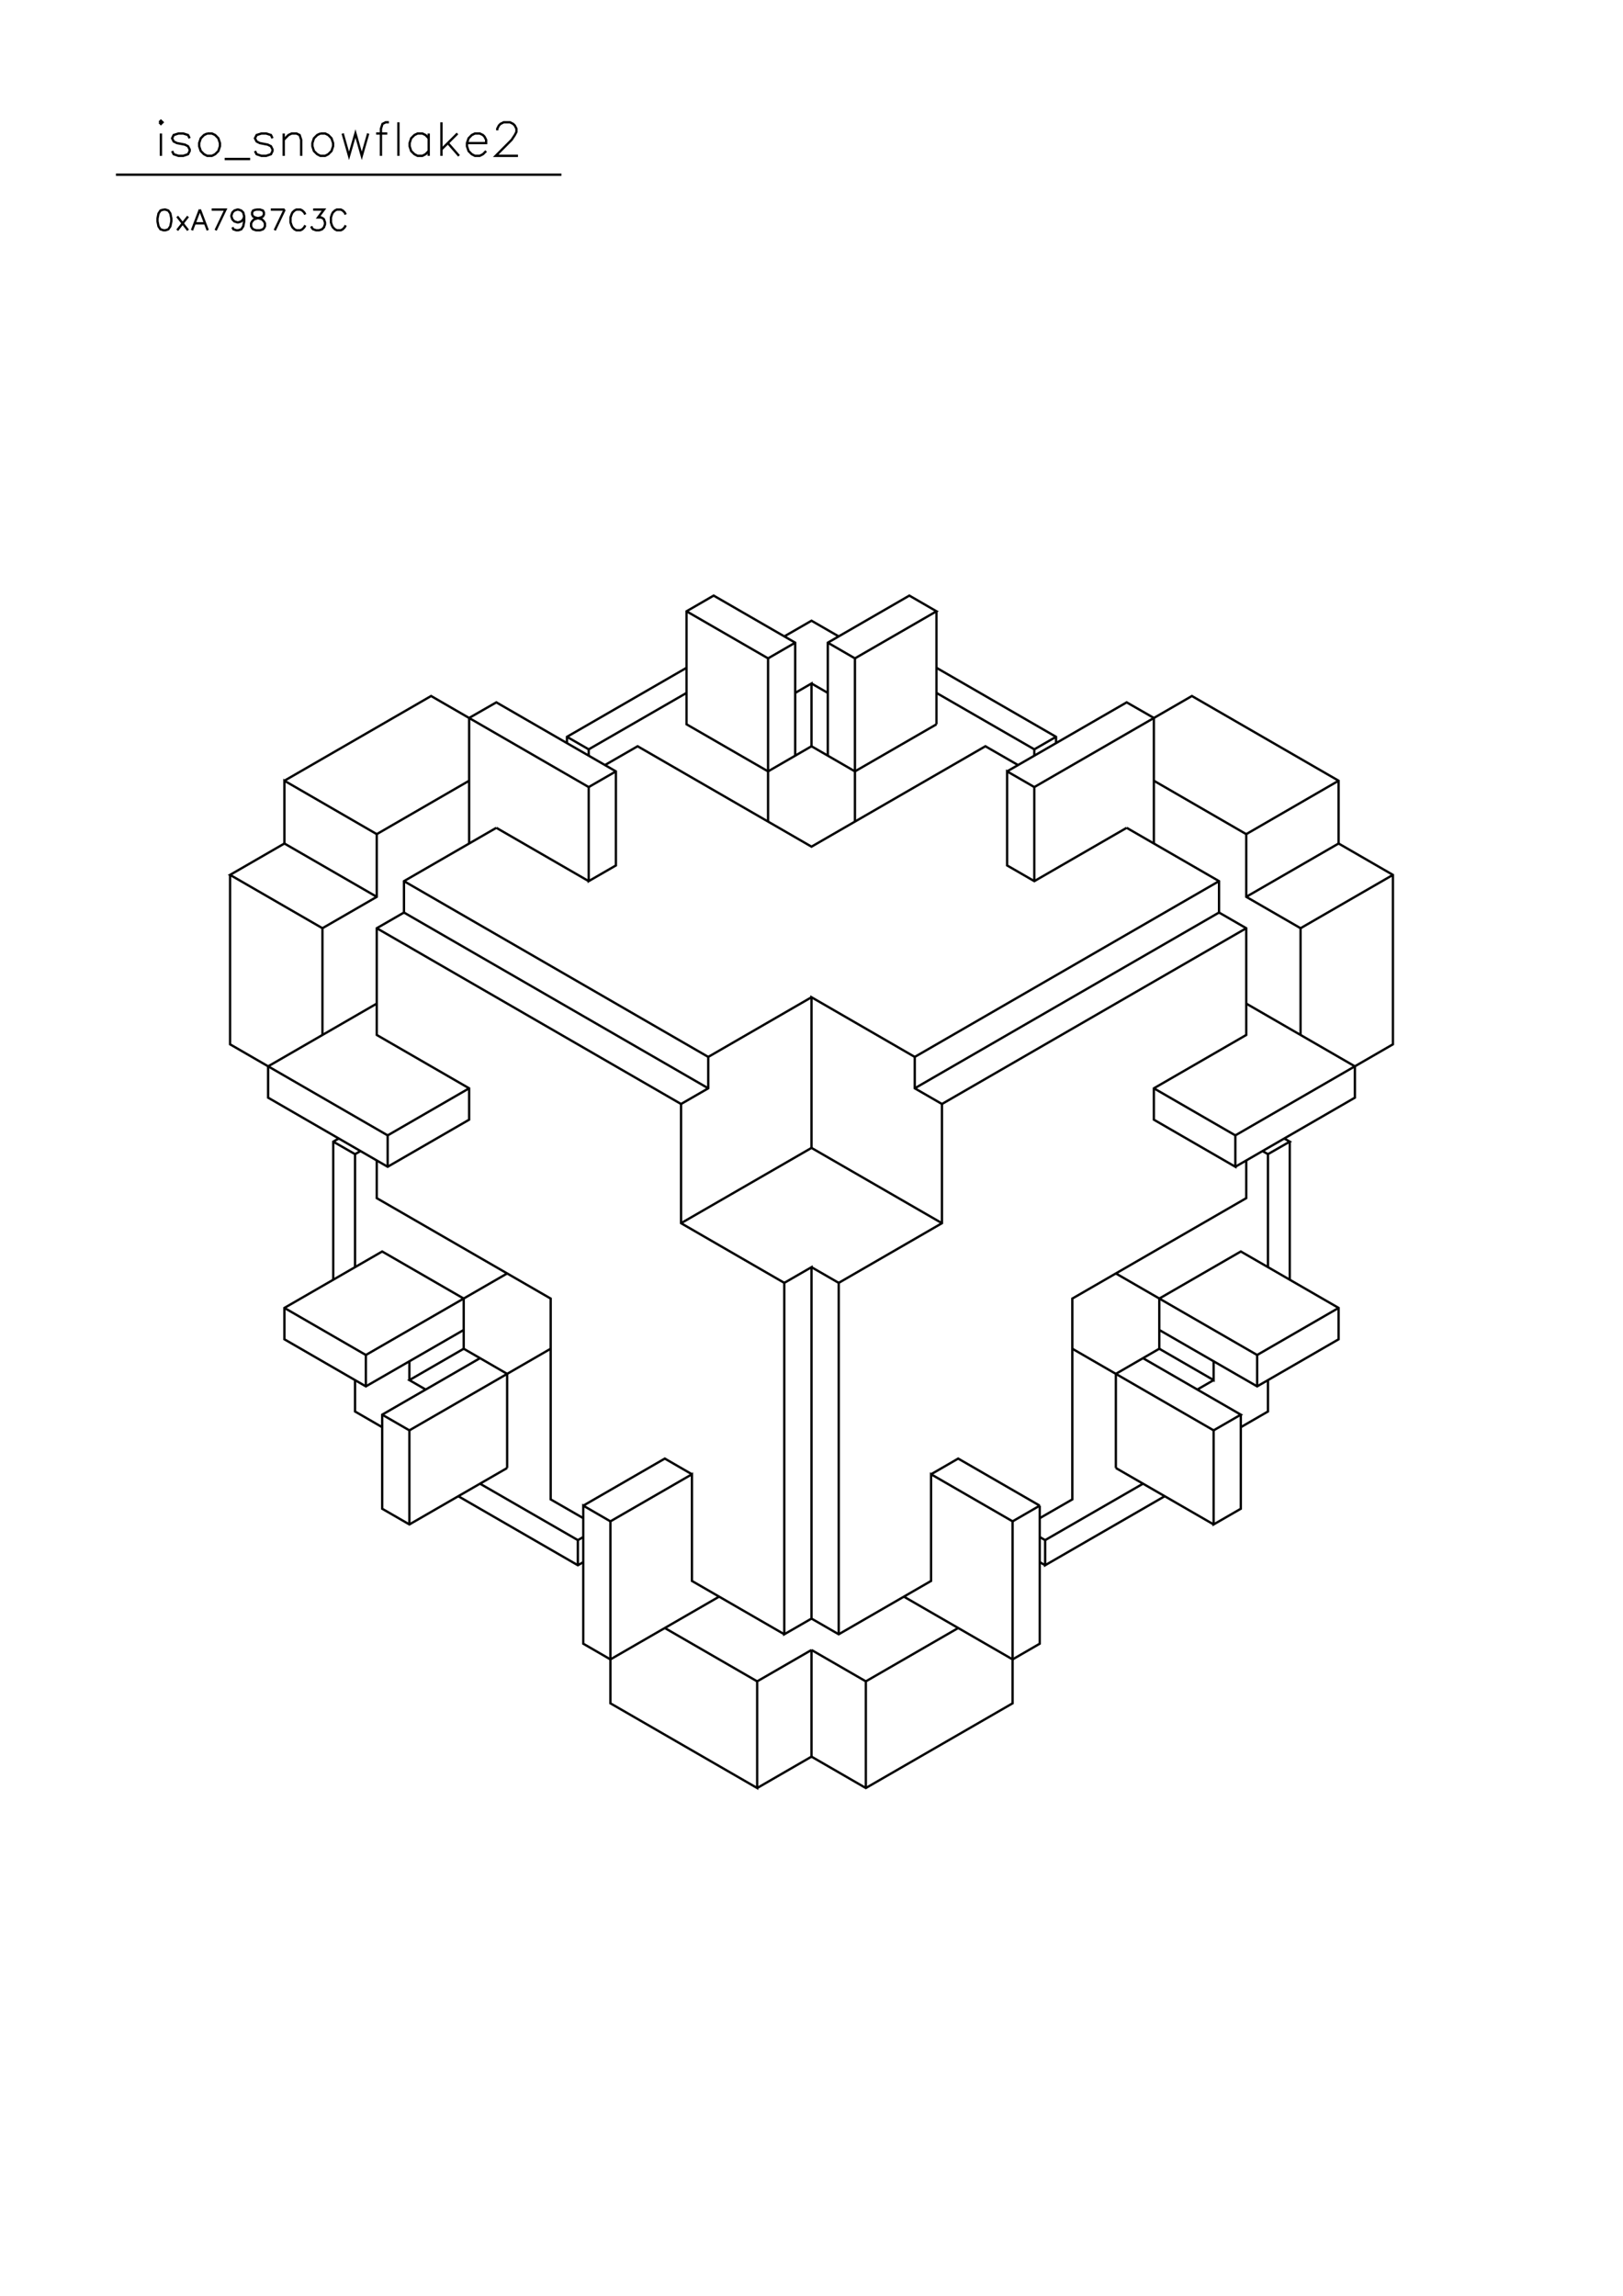 <?xml version="1.0" standalone="no"?>
<svg width="21cm" height="29.7cm" version="1.1" xmlns="http://www.w3.org/2000/svg" viewBox="0.0 0.0 21 29.7">
<path d="M3.68 10.1L5.578 9.004L7.617 10.182L7.617 11.399L7.969 11.196L7.969 9.979L6.422 9.086L6.07 9.288L6.07 10.912" stroke-width="0.03" stroke="#000000" fill="none"/>
<path d="M6.422 10.709L5.227 11.399L5.227 11.805L4.875 12.008L4.875 13.389L6.07 14.079L6.07 14.485L5.016 15.094L3.469 14.2L3.469 13.795L4.875 12.983" stroke-width="0.03" stroke="#000000" fill="none"/>
<path d="M4.172 13.389L4.172 12.008L4.875 11.602L4.875 10.791L6.07 10.1" stroke-width="0.03" stroke="#000000" fill="none"/>
<path d="M6.422 10.709L7.617 11.399" stroke-width="0.03" stroke="#000000" fill="none"/>
<path d="M7.617 10.182L7.969 9.979" stroke-width="0.03" stroke="#000000" fill="none"/>
<path d="M7.828 9.897L8.25 9.654L10.5 10.953L12.75 9.654L13.172 9.897" stroke-width="0.03" stroke="#000000" fill="none"/>
<path d="M13.031 9.979L14.578 9.086L14.93 9.288L14.93 10.912" stroke-width="0.03" stroke="#000000" fill="none"/>
<path d="M14.578 10.709L13.383 11.399L13.031 11.196L13.031 9.979L13.383 10.182L13.383 11.399" stroke-width="0.03" stroke="#000000" fill="none"/>
<path d="M13.383 10.182L15.422 9.004L17.32 10.1L17.32 10.912L18.023 11.318L18.023 13.51L15.984 14.688L15.984 15.094L14.93 14.485L14.93 14.079L16.125 13.389L16.125 12.008L15.773 11.805L15.773 11.399L14.578 10.709" stroke-width="0.03" stroke="#000000" fill="none"/>
<path d="M14.93 10.1L16.125 10.791L16.125 11.602L16.828 12.008L16.828 13.389" stroke-width="0.03" stroke="#000000" fill="none"/>
<path d="M16.125 12.983L17.531 13.795L17.531 14.2L15.984 15.094" stroke-width="0.03" stroke="#000000" fill="none"/>
<path d="M16.125 15.012L16.125 15.5L13.875 16.799L13.875 19.397L13.453 19.64" stroke-width="0.03" stroke="#000000" fill="none"/>
<path d="M13.453 19.478L13.102 19.681L12.047 19.072L12.047 20.452L10.852 21.142L10.5 20.939L10.5 16.393L10.148 16.596L10.148 21.142L10.5 20.939" stroke-width="0.03" stroke="#000000" fill="none"/>
<path d="M10.5 21.345L9.797 21.751L9.797 23.131L7.898 22.035L7.898 19.681L8.953 19.072L8.953 20.452L10.148 21.142" stroke-width="0.03" stroke="#000000" fill="none"/>
<path d="M10.5 21.345L10.5 22.725L9.797 23.131" stroke-width="0.03" stroke="#000000" fill="none"/>
<path d="M10.5 22.725L11.203 23.131L13.102 22.035L13.102 19.681" stroke-width="0.03" stroke="#000000" fill="none"/>
<path d="M13.453 19.478L13.453 21.264L13.102 21.467L11.695 20.655" stroke-width="0.03" stroke="#000000" fill="none"/>
<path d="M12.398 21.061L11.203 21.751L11.203 23.131" stroke-width="0.03" stroke="#000000" fill="none"/>
<path d="M11.203 21.751L10.5 21.345" stroke-width="0.03" stroke="#000000" fill="none"/>
<path d="M10.852 21.142L10.852 16.596L10.5 16.393" stroke-width="0.03" stroke="#000000" fill="none"/>
<path d="M10.852 16.596L12.188 15.824L12.188 14.282L11.836 14.079L11.836 13.673L15.773 11.399" stroke-width="0.03" stroke="#000000" fill="none"/>
<path d="M16.125 11.602L17.32 10.912" stroke-width="0.03" stroke="#000000" fill="none"/>
<path d="M18.023 11.318L16.828 12.008" stroke-width="0.03" stroke="#000000" fill="none"/>
<path d="M16.125 12.008L12.188 14.282" stroke-width="0.03" stroke="#000000" fill="none"/>
<path d="M11.836 14.079L15.773 11.805" stroke-width="0.03" stroke="#000000" fill="none"/>
<path d="M16.125 10.791L17.32 10.1" stroke-width="0.03" stroke="#000000" fill="none"/>
<path d="M13.664 9.613L13.664 9.532L12.117 8.639" stroke-width="0.03" stroke="#000000" fill="none"/>
<path d="M12.117 8.964L13.383 9.694L13.383 9.776" stroke-width="0.03" stroke="#000000" fill="none"/>
<path d="M13.383 9.694L13.664 9.532" stroke-width="0.03" stroke="#000000" fill="none"/>
<path d="M12.117 9.37L11.062 9.979L10.5 9.654L10.5 8.842L10.289 8.964" stroke-width="0.03" stroke="#000000" fill="none"/>
<path d="M10.5 8.842L10.711 8.964" stroke-width="0.03" stroke="#000000" fill="none"/>
<path d="M11.062 8.517L12.117 7.908L11.766 7.705L10.711 8.314L10.711 9.776" stroke-width="0.03" stroke="#000000" fill="none"/>
<path d="M10.5 9.654L9.938 9.979L8.883 9.37L8.883 7.908L9.234 7.705L10.289 8.314L10.289 9.776" stroke-width="0.03" stroke="#000000" fill="none"/>
<path d="M9.938 10.628L9.938 8.517L8.883 7.908" stroke-width="0.03" stroke="#000000" fill="none"/>
<path d="M8.883 8.639L7.336 9.532L7.336 9.613" stroke-width="0.03" stroke="#000000" fill="none"/>
<path d="M7.336 9.532L7.617 9.694L7.617 9.776" stroke-width="0.03" stroke="#000000" fill="none"/>
<path d="M7.617 9.694L8.883 8.964" stroke-width="0.03" stroke="#000000" fill="none"/>
<path d="M9.938 8.517L10.289 8.314" stroke-width="0.03" stroke="#000000" fill="none"/>
<path d="M10.148 8.233L10.5 8.03L10.852 8.233" stroke-width="0.03" stroke="#000000" fill="none"/>
<path d="M10.711 8.314L11.062 8.517L11.062 10.628" stroke-width="0.03" stroke="#000000" fill="none"/>
<path d="M12.117 9.37L12.117 7.908" stroke-width="0.03" stroke="#000000" fill="none"/>
<path d="M10.5 12.901L9.164 13.673L9.164 14.079L8.812 14.282L8.812 15.824L10.148 16.596" stroke-width="0.03" stroke="#000000" fill="none"/>
<path d="M8.812 15.824L10.5 14.85L12.188 15.824" stroke-width="0.03" stroke="#000000" fill="none"/>
<path d="M10.5 14.85L10.5 12.901L11.836 13.673" stroke-width="0.03" stroke="#000000" fill="none"/>
<path d="M9.164 13.673L5.227 11.399" stroke-width="0.03" stroke="#000000" fill="none"/>
<path d="M4.875 11.602L3.68 10.912L3.68 10.1L4.875 10.791" stroke-width="0.03" stroke="#000000" fill="none"/>
<path d="M5.227 11.805L9.164 14.079" stroke-width="0.03" stroke="#000000" fill="none"/>
<path d="M8.812 14.282L4.875 12.008" stroke-width="0.03" stroke="#000000" fill="none"/>
<path d="M4.172 12.008L2.977 11.318L3.68 10.912" stroke-width="0.03" stroke="#000000" fill="none"/>
<path d="M2.977 11.318L2.977 13.51L5.016 14.688L5.016 15.094" stroke-width="0.03" stroke="#000000" fill="none"/>
<path d="M4.875 15.012L4.875 15.5L7.125 16.799L7.125 19.397L7.547 19.64" stroke-width="0.03" stroke="#000000" fill="none"/>
<path d="M7.547 19.478L8.602 18.869L8.953 19.072" stroke-width="0.03" stroke="#000000" fill="none"/>
<path d="M7.898 19.681L7.547 19.478L7.547 21.264L7.898 21.467L9.305 20.655" stroke-width="0.03" stroke="#000000" fill="none"/>
<path d="M8.602 21.061L9.797 21.751" stroke-width="0.03" stroke="#000000" fill="none"/>
<path d="M7.547 20.209L7.477 20.249L5.93 19.356" stroke-width="0.03" stroke="#000000" fill="none"/>
<path d="M6.211 19.194L7.477 19.924L7.477 20.249" stroke-width="0.03" stroke="#000000" fill="none"/>
<path d="M7.477 19.924L7.547 19.884" stroke-width="0.03" stroke="#000000" fill="none"/>
<path d="M6.562 18.991L5.297 19.721L4.945 19.518L4.945 18.301L6.211 17.57" stroke-width="0.03" stroke="#000000" fill="none"/>
<path d="M6 17.448L5.297 17.854L5.508 17.976" stroke-width="0.03" stroke="#000000" fill="none"/>
<path d="M5.297 17.854L5.297 17.61" stroke-width="0.03" stroke="#000000" fill="none"/>
<path d="M4.734 17.529L6.562 16.474" stroke-width="0.03" stroke="#000000" fill="none"/>
<path d="M6 16.799L6 17.448L6.562 17.773L6.562 18.991" stroke-width="0.03" stroke="#000000" fill="none"/>
<path d="M5.297 18.504L7.125 17.448" stroke-width="0.03" stroke="#000000" fill="none"/>
<path d="M6 17.205L4.734 17.935L3.68 17.326L3.68 16.92L4.945 16.19L6 16.799" stroke-width="0.03" stroke="#000000" fill="none"/>
<path d="M4.734 17.529L4.734 17.935" stroke-width="0.03" stroke="#000000" fill="none"/>
<path d="M4.594 17.854L4.594 18.26L4.945 18.463" stroke-width="0.03" stroke="#000000" fill="none"/>
<path d="M4.945 18.301L5.297 18.504L5.297 19.721" stroke-width="0.03" stroke="#000000" fill="none"/>
<path d="M4.734 17.529L3.68 16.92" stroke-width="0.03" stroke="#000000" fill="none"/>
<path d="M4.312 16.555L4.312 14.769L4.383 14.728" stroke-width="0.03" stroke="#000000" fill="none"/>
<path d="M4.312 14.769L4.594 14.931L4.664 14.891" stroke-width="0.03" stroke="#000000" fill="none"/>
<path d="M4.594 14.931L4.594 16.393" stroke-width="0.03" stroke="#000000" fill="none"/>
<path d="M5.016 14.688L6.07 14.079" stroke-width="0.03" stroke="#000000" fill="none"/>
<path d="M12.047 19.072L12.398 18.869L13.453 19.478" stroke-width="0.03" stroke="#000000" fill="none"/>
<path d="M13.453 19.884L13.523 19.924L13.523 20.249L15.07 19.356" stroke-width="0.03" stroke="#000000" fill="none"/>
<path d="M14.789 19.194L13.523 19.924" stroke-width="0.03" stroke="#000000" fill="none"/>
<path d="M13.453 20.209L13.523 20.249" stroke-width="0.03" stroke="#000000" fill="none"/>
<path d="M14.438 18.991L14.438 17.773L15 17.448L15 16.799L16.055 16.19L17.32 16.92L17.32 17.326L16.266 17.935L15 17.205" stroke-width="0.03" stroke="#000000" fill="none"/>
<path d="M15 17.448L15.703 17.854L15.703 17.61" stroke-width="0.03" stroke="#000000" fill="none"/>
<path d="M15.703 17.854L15.492 17.976" stroke-width="0.03" stroke="#000000" fill="none"/>
<path d="M15.703 18.504L16.055 18.301L14.789 17.57" stroke-width="0.03" stroke="#000000" fill="none"/>
<path d="M13.875 17.448L15.703 18.504L15.703 19.721L16.055 19.518L16.055 18.301" stroke-width="0.03" stroke="#000000" fill="none"/>
<path d="M16.055 18.463L16.406 18.26L16.406 17.854" stroke-width="0.03" stroke="#000000" fill="none"/>
<path d="M16.266 17.935L16.266 17.529L14.438 16.474" stroke-width="0.03" stroke="#000000" fill="none"/>
<path d="M16.406 16.393L16.406 14.931L16.688 14.769L16.617 14.728" stroke-width="0.03" stroke="#000000" fill="none"/>
<path d="M16.688 14.769L16.688 16.555" stroke-width="0.03" stroke="#000000" fill="none"/>
<path d="M17.32 16.92L16.266 17.529" stroke-width="0.03" stroke="#000000" fill="none"/>
<path d="M15.703 19.721L14.438 18.991" stroke-width="0.03" stroke="#000000" fill="none"/>
<path d="M16.406 14.931L16.336 14.891" stroke-width="0.03" stroke="#000000" fill="none"/>
<path d="M15.984 14.688L14.93 14.079" stroke-width="0.03" stroke="#000000" fill="none"/>
<path d="M7.264 2.26L1.5 2.26" stroke-width="0.03" stroke="#000000" fill="none"/>
<path d="M2.082 2.016L2.082 1.727" stroke-width="0.03" stroke="#000000" fill="none"/>
<path d="M2.062 1.582L2.082 1.603L2.103 1.582L2.082 1.562L2.062 1.582" stroke-width="0.03" stroke="#000000" fill="none"/>
<path d="M2.227 1.954L2.247 1.995L2.309 2.016L2.371 2.016L2.433 1.995L2.454 1.954L2.454 1.933L2.433 1.892L2.392 1.871L2.289 1.851L2.247 1.83L2.227 1.789L2.247 1.747L2.309 1.727L2.371 1.727L2.433 1.747L2.454 1.789" stroke-width="0.03" stroke="#000000" fill="none"/>
<path d="M2.681 1.727L2.639 1.747L2.598 1.789L2.577 1.851L2.577 1.892L2.598 1.954L2.639 1.995L2.681 2.016L2.742 2.016L2.784 1.995L2.825 1.954L2.846 1.892L2.846 1.851L2.825 1.789L2.784 1.747L2.742 1.727L2.681 1.727" stroke-width="0.03" stroke="#000000" fill="none"/>
<path d="M2.907 2.057L3.237 2.057" stroke-width="0.03" stroke="#000000" fill="none"/>
<path d="M3.299 1.954L3.32 1.995L3.382 2.016L3.444 2.016L3.506 1.995L3.526 1.954L3.526 1.933L3.506 1.892L3.464 1.871L3.361 1.851L3.32 1.83L3.299 1.789L3.32 1.747L3.382 1.727L3.444 1.727L3.506 1.747L3.526 1.789" stroke-width="0.03" stroke="#000000" fill="none"/>
<path d="M3.671 1.809L3.732 1.747L3.774 1.727L3.836 1.727L3.877 1.747L3.897 1.809L3.897 2.016" stroke-width="0.03" stroke="#000000" fill="none"/>
<path d="M3.671 2.016L3.671 1.727" stroke-width="0.03" stroke="#000000" fill="none"/>
<path d="M4.145 1.727L4.104 1.747L4.062 1.789L4.042 1.851L4.042 1.892L4.062 1.954L4.104 1.995L4.145 2.016L4.207 2.016L4.248 1.995L4.289 1.954L4.31 1.892L4.31 1.851L4.289 1.789L4.248 1.747L4.207 1.727L4.145 1.727" stroke-width="0.03" stroke="#000000" fill="none"/>
<path d="M4.434 1.727L4.516 2.016L4.599 1.727L4.681 2.016L4.764 1.727" stroke-width="0.03" stroke="#000000" fill="none"/>
<path d="M4.867 1.727L5.011 1.727" stroke-width="0.03" stroke="#000000" fill="none"/>
<path d="M5.032 1.582L4.99 1.582L4.949 1.603L4.929 1.665L4.929 2.016" stroke-width="0.03" stroke="#000000" fill="none"/>
<path d="M5.155 2.016L5.155 1.582" stroke-width="0.03" stroke="#000000" fill="none"/>
<path d="M5.547 1.727L5.547 2.016" stroke-width="0.03" stroke="#000000" fill="none"/>
<path d="M5.547 1.954L5.506 1.995L5.465 2.016L5.403 2.016L5.362 1.995L5.32 1.954L5.3 1.892L5.3 1.851L5.32 1.789L5.362 1.747L5.403 1.727L5.465 1.727L5.506 1.747L5.547 1.789" stroke-width="0.03" stroke="#000000" fill="none"/>
<path d="M5.712 1.933L5.919 1.727" stroke-width="0.03" stroke="#000000" fill="none"/>
<path d="M5.795 1.851L5.939 2.016" stroke-width="0.03" stroke="#000000" fill="none"/>
<path d="M6.042 1.851L6.29 1.851L6.29 1.809L6.269 1.768L6.249 1.747L6.207 1.727L6.145 1.727L6.104 1.747L6.063 1.789L6.042 1.851L6.042 1.892L6.063 1.954L6.104 1.995L6.145 2.016L6.207 2.016L6.249 1.995L6.29 1.954" stroke-width="0.03" stroke="#000000" fill="none"/>
<path d="M6.434 1.686L6.434 1.665L6.455 1.624L6.475 1.603L6.517 1.582L6.599 1.582L6.64 1.603L6.661 1.624L6.682 1.665L6.682 1.706L6.661 1.747L6.62 1.809L6.414 2.016L6.702 2.016" stroke-width="0.03" stroke="#000000" fill="none"/>
<path d="M5.712 2.016L5.712 1.582" stroke-width="0.03" stroke="#000000" fill="none"/>
<path d="M4.473 2.775L4.46 2.749L4.435 2.724L4.409 2.711L4.358 2.711L4.333 2.724L4.307 2.749L4.294 2.775L4.282 2.813L4.282 2.877L4.294 2.915L4.307 2.94L4.333 2.966L4.358 2.979L4.409 2.979L4.435 2.966L4.46 2.94L4.473 2.915" stroke-width="0.03" stroke="#000000" fill="none"/>
<path d="M4.027 2.928L4.039 2.953L4.052 2.966L4.09 2.979L4.129 2.979L4.167 2.966L4.192 2.94L4.205 2.902L4.205 2.877L4.192 2.838L4.18 2.826L4.154 2.813L4.116 2.813L4.192 2.711L4.052 2.711" stroke-width="0.03" stroke="#000000" fill="none"/>
<path d="M3.95 2.775L3.937 2.749L3.912 2.724L3.886 2.711L3.835 2.711L3.81 2.724L3.784 2.749L3.772 2.775L3.759 2.813L3.759 2.877L3.772 2.915L3.784 2.94L3.81 2.966L3.835 2.979L3.886 2.979L3.912 2.966L3.937 2.94L3.95 2.915" stroke-width="0.03" stroke="#000000" fill="none"/>
<path d="M3.683 2.711L3.555 2.979" stroke-width="0.03" stroke="#000000" fill="none"/>
<path d="M3.504 2.711L3.683 2.711" stroke-width="0.03" stroke="#000000" fill="none"/>
<path d="M3.313 2.711L3.275 2.724L3.262 2.749L3.262 2.775L3.275 2.8L3.3 2.813L3.351 2.826L3.389 2.838L3.415 2.864L3.428 2.889L3.428 2.928L3.415 2.953L3.402 2.966L3.364 2.979L3.313 2.979L3.275 2.966L3.262 2.953L3.249 2.928L3.249 2.889L3.262 2.864L3.287 2.838L3.326 2.826L3.377 2.813L3.402 2.8L3.415 2.775L3.415 2.749L3.402 2.724L3.364 2.711L3.313 2.711" stroke-width="0.03" stroke="#000000" fill="none"/>
<path d="M3.16 2.8L3.147 2.838L3.122 2.864L3.083 2.877L3.071 2.877L3.032 2.864L3.007 2.838L2.994 2.8L2.994 2.787L3.007 2.749L3.032 2.724L3.071 2.711L3.083 2.711L3.122 2.724L3.147 2.749L3.16 2.8L3.16 2.864L3.147 2.928L3.122 2.966L3.083 2.979L3.058 2.979L3.02 2.966L3.007 2.94" stroke-width="0.03" stroke="#000000" fill="none"/>
<path d="M2.79 2.979L2.918 2.711L2.739 2.711" stroke-width="0.03" stroke="#000000" fill="none"/>
<path d="M2.586 2.711L2.484 2.979" stroke-width="0.03" stroke="#000000" fill="none"/>
<path d="M2.433 2.979L2.293 2.8" stroke-width="0.03" stroke="#000000" fill="none"/>
<path d="M2.433 2.8L2.293 2.979" stroke-width="0.03" stroke="#000000" fill="none"/>
<path d="M2.523 2.889L2.65 2.889" stroke-width="0.03" stroke="#000000" fill="none"/>
<path d="M2.688 2.979L2.586 2.711" stroke-width="0.03" stroke="#000000" fill="none"/>
<path d="M2.115 2.711L2.076 2.724L2.051 2.762L2.038 2.826L2.038 2.864L2.051 2.928L2.076 2.966L2.115 2.979L2.14 2.979L2.178 2.966L2.204 2.928L2.217 2.864L2.217 2.826L2.204 2.762L2.178 2.724L2.14 2.711L2.115 2.711" stroke-width="0.03" stroke="#000000" fill="none"/>
</svg>
